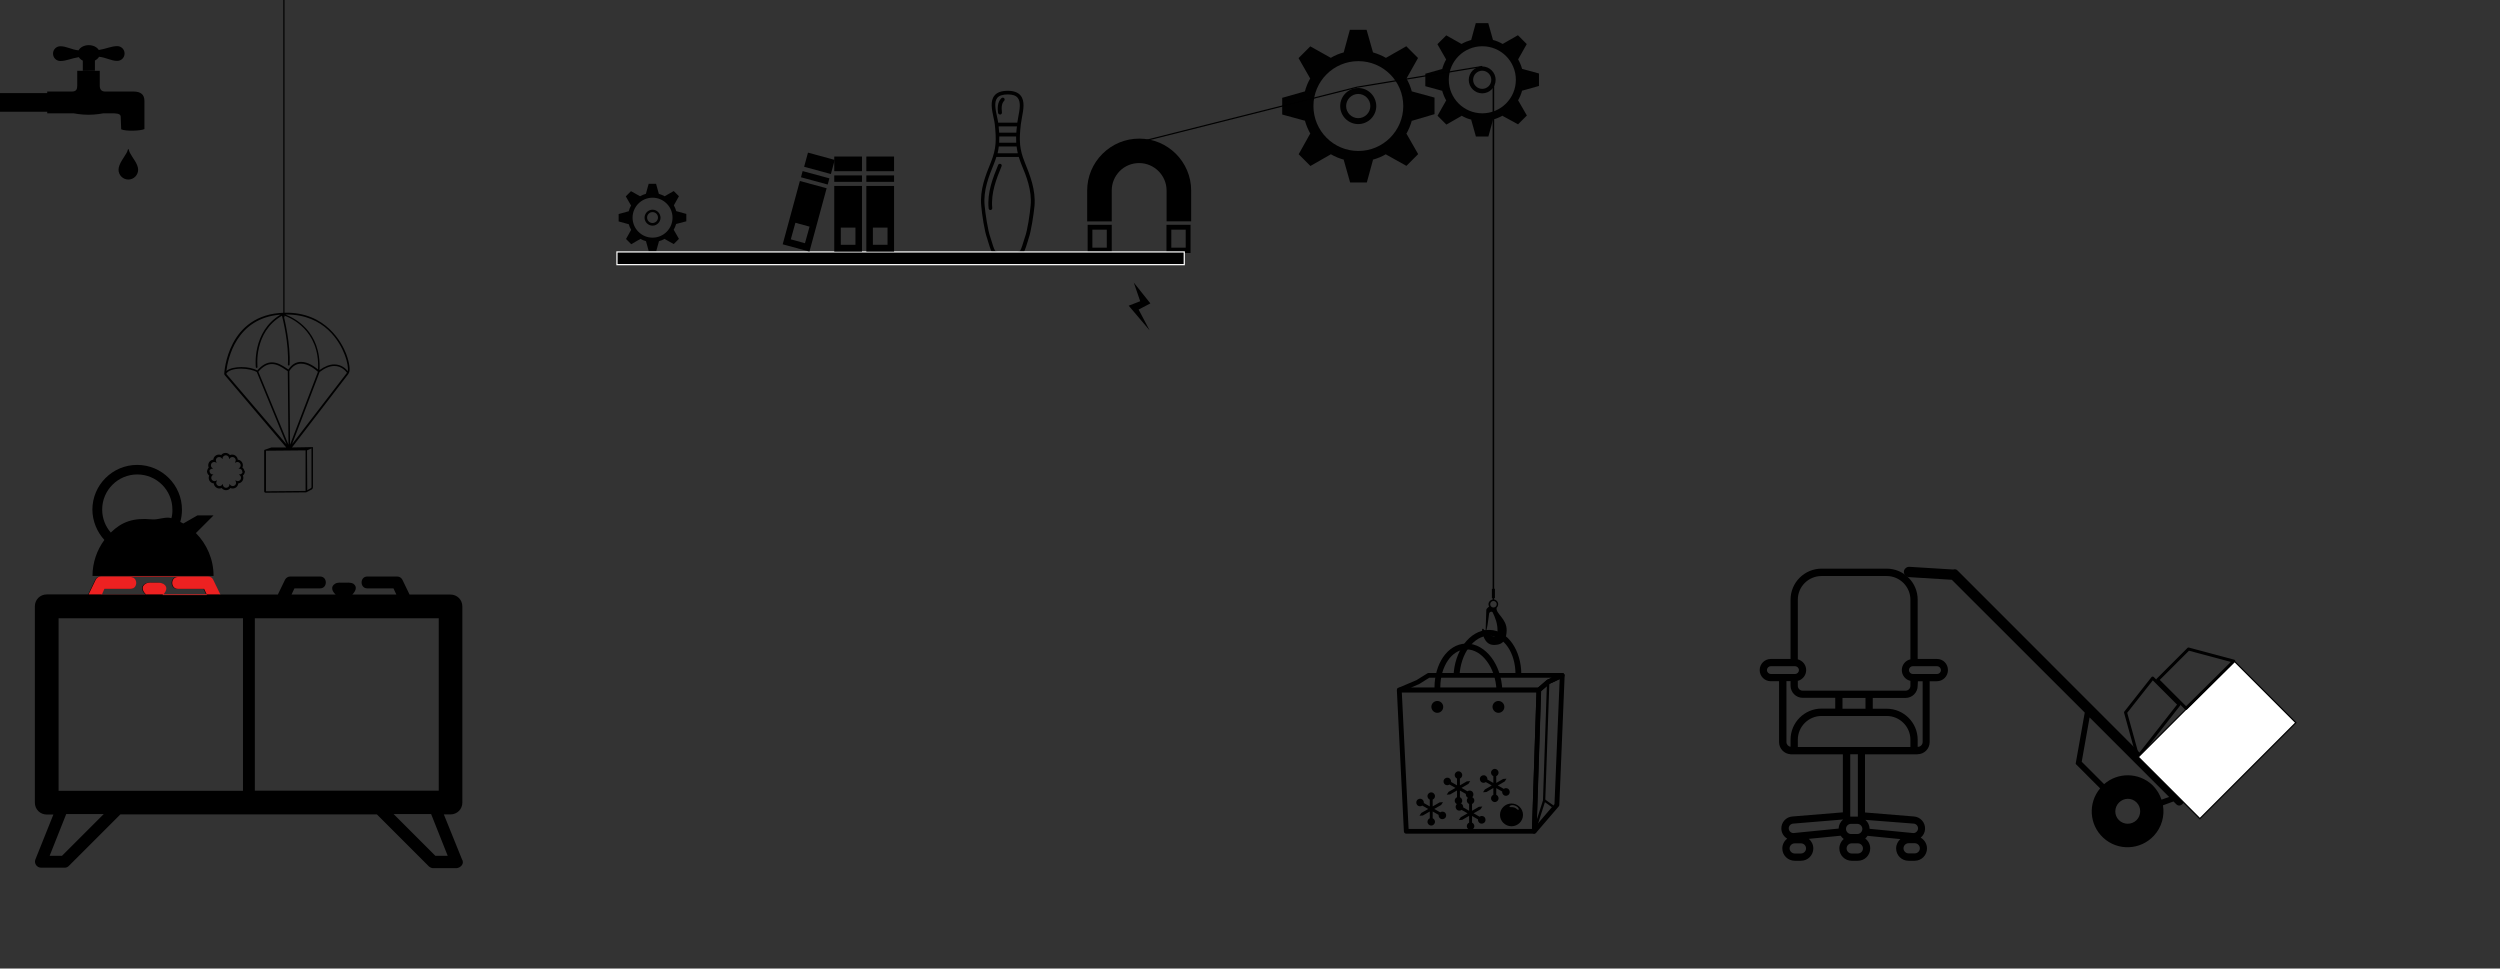 <?xml version="1.0" encoding="utf-8"?>
<!-- Generator: Adobe Illustrator 19.1.0, SVG Export Plug-In . SVG Version: 6.00 Build 0)  -->
<svg version="1.1" id="Layer_1" xmlns="http://www.w3.org/2000/svg" xmlns:xlink="http://www.w3.org/1999/xlink" x="0px" y="0px"
	 viewBox="0 0 2065 800" style="enable-background:new 0 0 2065 800;" xml:space="preserve">
<rect x="0" y="0" width="2065" height="800" fill="#333333" stroke="none"/>
<style type="text/css">
	.st0{fill:#ED2121;}
	.st1{fill:#010101;}
	.st2{fill:none;stroke:#000000;stroke-width:2.5;stroke-linecap:round;stroke-linejoin:round;}
	.st3{fill:#FFFFFF;stroke:#000000;stroke-miterlimit:10;}
	.st4{stroke:#FFFFFF;stroke-miterlimit:10;}
</style>
<path id="oven" d="M68.1,476.1H83c-2,0-3.5,1.2-4.3,2.7l-5.9,12.2H38.6c-5.5,0-9.8,4.3-9.8,9.8V663c0,5.5,4.3,9.8,9.8,9.8h5.5
	L29.2,710c-1.2,3.1,1.2,6.7,4.7,6.7h19.6c1.2,0,2.4-0.4,3.5-1.6l42.4-42.4h211.9l42.8,42.8c0.8,0.8,2.4,1.6,3.5,1.6h19.6
	c3.5-0.4,6.7-3.9,4.3-7.5l-14.9-36.9h5.5c5.5,0,9.8-4.3,9.8-9.8V500.9c0-5.5-4.3-9.8-9.8-9.8h-33.8l-5.9-12.2
	c-0.8-1.6-2.4-2.7-4.3-2.7h-24.7c-6.3,0-6.3,9.8,0,9.8h21.6l2.4,5.1H291c2.4-2.4,4.7-6.3,0.8-9c-2.4-1.2-5.5-0.8-7.8-0.8
	c-2.4,0-5.1-0.4-7.1,0.8c-4.3,2.4-2.4,6.7,0.4,9h-36.5l2.4-5.1h21.2c6.3,0,6.3-9.8,0-9.8h-24.7c-2,0-3.5,1.2-4.3,2.7l-5.9,12.2
	h-47.9l-5.9-12.2c-0.8-1.6-2.4-2.7-4.3-2.7h14.5 M362.4,653.1H210.5V510.7h151.9V653.1z M85.7,486.4h21.6c6.3,0,6.3-9.8,0-9.8h39.2
	c-6.3,0-6.3,9.8,0,9.8h21.6l2.4,5.1H134c2.4-2.4,4.7-6.3,0.8-9c-2.4-1.6-5.5-1.2-7.8-1.2c-2.4,0-5.1-0.4-7.1,0.8
	c-4.3,2.4-2.4,6.7,0.4,9H83.8L85.7,486.4z M48.4,510.7h152.3v142.5H48.4V510.7z M51.2,706.9H41l13.7-34.5h31L51.2,706.9z
	 M359.6,706.9l-34.5-34.5h31l13.7,34.5H359.6z"/>
<path id="ovenburner" class="st0" d="M83.4,476.1c-2,0-3.5,1.2-4.3,2.7l-5.9,12.2H182l-5.9-12.2c-0.8-1.6-2.4-2.7-4.3-2.7
	 M86.2,486.4h21.6c6.3,0,6.3-9.8,0-9.8H147c-6.3,0-6.3,9.8,0,9.8h21.6l2.4,5.1h-36.5c2.4-2.4,4.7-6.3,0.8-9
	c-2.4-1.6-5.5-1.2-7.8-1.2c-2.4,0-5.1-0.4-7.1,0.8c-4.3,2.4-2.4,6.7,0.4,9H84.2L86.2,486.4z M201.2,510.7 M360.1,706.9h10.2"/>
<path id="parachute" d="M288,308.3c1.6-1.8,0.7-8.8-2.1-16.1c-3.1-8.1-16.3-34.8-51-33.9c-47.1,1.2-49.6,49.2-49.7,50.6h-0.1l0,0
	h0.2c0,0,0,0.7,0.2,0.8l50.9,59.9h-12.2l-5.5,1.9l0,0c-0.3,0.1-0.5,0.3-0.5,0.6l0,33.7c0,0.8,0.6,1.2,1.4,1.2l32.6-0.3
	c0.3,0,0.6,0.1,0.9-0.1c0,0,4.6-2.4,4.6-2.4c0.5-0.5,0.8-1,0.8-1.7v-32.9c0-0.4-0.3-0.3-0.3-0.3l-17,0.3l46.7-60.9
	C288,308.6,288,308.3,288,308.3z M262.6,307.1l-23,60.2l-0.6-60.8c2.6-4.1,5.8-6.1,9.6-6.1C254.7,300.3,260.6,305.3,262.6,307.1z
	 M237.7,306.6l0.6,60.8L213.4,307c3.7-4.2,7.3-6.3,11.2-6.3c4.3,0,8.2,2.6,11.6,4.9C236.7,305.9,237.2,306.3,237.7,306.6z
	 M212.1,307.3l24.6,59.8l-49.8-58.3c1.1-2.6,6-4.3,12.5-4.3C204.3,304.6,209.2,305.6,212.1,307.3z M264,307.3c4.3-3.3,8.4-5,12.2-5
	c6,0,9.5,4.3,10.4,5.6l-45.3,58.9L264,307.3z M284.6,292.7c2.6,6.7,3.1,11.8,2.7,13.9c-1.5-1.9-5.2-5.6-11.2-5.6
	c-3.8,0-7.9,1.6-12.2,4.7c1.7-32.2-21-43.2-28.2-45.9c0.3,0,0.6,0,0.9,0C268.3,259.7,280.8,282.8,284.6,292.7z M231.7,259.9
	c-23.8,14.2-20.4,43.2-20.4,43.4c0,0.4,0.4,0.6,0.8,0.6c0.4,0,0.6-0.4,0.6-0.8c0-0.3-3.4-28.7,20.2-42.3c0.5,1.9,5.9,23.1,4.9,40.5
	c0,0.4,0.3,0.6,0.7,0.6c0,0,0,0,0,0c0.4,0,0.7-0.2,0.7-0.5c0.9-17.2-4.3-38.3-4.9-40.9c5.1,1.7,30,11.7,28.4,44.7
	c-2.8-2.3-8.2-6.3-14-6.3c-4.2,0-7.7,2.1-10.5,6.3c-0.4-0.3-0.8-0.5-1.2-0.8c-3.6-2.4-7.6-5.1-12.4-5.1c-4.2,0-8.2,2.2-12.1,6.7
	c-3.2-1.8-8-2.8-13.1-2.8c-4.6,0-9.7,0.9-12.4,3.2C188.2,296.7,194.9,262.7,231.7,259.9z M219.7,405.8l0-33.5l32.7-0.3l0,33.5
	L219.7,405.8z M257,403.1l-3.2,1.8l-0.2-32.9l3.7-1.6v32C257.3,402.6,257.1,402.9,257,403.1z"/>
<g id="steam_x5F_cloud">
	<path d="M202.3,389.2h-1.8c0,0.9-0.4,1.6-1,2.1c-0.5,0.4-1.1,0.6-1.7,0.6c-0.1,0-0.2,0-0.3,0c0,0.1,0,0.1-0.1,0.2
		c0.7,0.3,1.2,0.8,1.5,1.5c0.1,0.3,0.2,0.7,0.2,1.1c0,1.4-1.1,2.6-2.5,2.7c-0.1,0-0.2,0-0.2,0c-0.6,0-1.2-0.2-1.7-0.6
		c-0.1,0.1-0.2,0.2-0.3,0.3c0.4,0.5,0.6,1,0.6,1.7c0,0.1,0,0.2,0,0.2c-0.1,1.4-1.3,2.5-2.7,2.5c-0.4,0-0.7-0.1-1.1-0.2
		c-0.7-0.3-1.2-0.8-1.5-1.5c-0.1,0-0.1,0-0.2,0.1c0,0.1,0,0.2,0,0.3c0,0.7-0.2,1.3-0.6,1.7c-0.5,0.6-1.3,1-2.1,1
		c-0.9,0-1.6-0.4-2.1-1c-0.4-0.5-0.6-1.1-0.6-1.7c0-0.1,0-0.2,0-0.3c-0.1,0-0.1,0-0.2-0.1c-0.3,0.7-0.8,1.2-1.5,1.5
		c-0.3,0.1-0.7,0.2-1.1,0.2c-1.4,0-2.6-1.1-2.7-2.5c0-0.1,0-0.2,0-0.2c0-0.6,0.2-1.2,0.6-1.7c-0.1-0.1-0.2-0.2-0.3-0.3
		c-0.5,0.4-1,0.6-1.7,0.6c-0.1,0-0.2,0-0.2,0c-1.4-0.1-2.5-1.3-2.5-2.7c0-0.4,0.1-0.7,0.2-1.1c0.3-0.7,0.8-1.2,1.5-1.5
		c0-0.1,0-0.1-0.1-0.2c-0.1,0-0.2,0-0.3,0c-0.7,0-1.3-0.2-1.7-0.6c-0.6-0.5-1-1.3-1-2.1H171c0,1.5,0.7,2.8,1.8,3.6
		c-0.3,0.6-0.4,1.2-0.4,1.9c0,2.4,1.8,4.4,4.2,4.6c0.2,2.3,2.2,4.2,4.6,4.2c0.7,0,1.3-0.1,1.9-0.4c0.8,1.1,2.2,1.8,3.6,1.8
		c1.5,0,2.8-0.7,3.6-1.8c0.6,0.3,1.2,0.4,1.9,0.4c2.4,0,4.4-1.8,4.6-4.2c2.3-0.2,4.2-2.2,4.2-4.6c0-0.7-0.1-1.3-0.4-1.9
		C201.6,392,202.3,390.6,202.3,389.2z"/>
	<path d="M171,389.8h1.8c0-0.9,0.4-1.6,1-2.1c0.5-0.4,1.1-0.6,1.7-0.6c0.1,0,0.2,0,0.3,0c0-0.1,0-0.1,0.1-0.2
		c-0.7-0.3-1.2-0.8-1.5-1.5c-0.1-0.3-0.2-0.7-0.2-1.1c0-1.4,1.1-2.6,2.5-2.7c0.1,0,0.2,0,0.2,0c0.6,0,1.2,0.2,1.7,0.6
		c0.1-0.1,0.2-0.2,0.3-0.3c-0.4-0.5-0.6-1.1-0.6-1.7c0-0.1,0-0.2,0-0.2c0.1-1.4,1.3-2.5,2.7-2.5c0.4,0,0.7,0.1,1.1,0.2
		c0.7,0.3,1.2,0.8,1.5,1.5c0.1,0,0.1,0,0.2-0.1c0-0.1,0-0.2,0-0.3c0-0.7,0.2-1.3,0.6-1.7c0.5-0.6,1.3-1,2.1-1c0.9,0,1.6,0.4,2.1,1
		c0.4,0.5,0.6,1.1,0.6,1.7c0,0.1,0,0.2,0,0.3c0.1,0,0.1,0,0.2,0.1c0.3-0.7,0.8-1.2,1.5-1.5c0.3-0.1,0.7-0.2,1.1-0.2
		c1.4,0,2.6,1.1,2.7,2.5c0,0.1,0,0.2,0,0.2c0,0.6-0.2,1.2-0.6,1.7c0.1,0.1,0.2,0.2,0.3,0.3c0.5-0.4,1-0.6,1.7-0.6c0.1,0,0.2,0,0.2,0
		c1.4,0.1,2.5,1.3,2.5,2.7c0,0.4-0.1,0.7-0.2,1.1c-0.3,0.7-0.8,1.2-1.5,1.5c0,0.1,0,0.1,0.1,0.2c0.1,0,0.2,0,0.3,0
		c0.7,0,1.3,0.2,1.7,0.6c0.6,0.5,1,1.3,1,2.1h1.8c0-1.5-0.7-2.8-1.8-3.6c0.3-0.6,0.4-1.2,0.4-1.9c0-2.4-1.8-4.4-4.2-4.6
		c-0.2-2.3-2.2-4.2-4.6-4.2c-0.7,0-1.3,0.1-1.9,0.4c-0.8-1.1-2.2-1.8-3.6-1.8c-1.5,0-2.8,0.7-3.6,1.8c-0.6-0.3-1.2-0.4-1.9-0.4
		c-2.4,0-4.4,1.8-4.6,4.2c-2.3,0.2-4.2,2.2-4.2,4.6c0,0.7,0.1,1.3,0.4,1.9C171.7,387,171,388.3,171,389.8z"/>
</g>
<g id="bowling_x5F_pin">
	<path d="M846.5,134.2c-2.3-5.6-3.4-10.1-3.9-14.7c0,0,0,0,0-0.1c0-0.1,0-0.1,0-0.2c-0.5-5-0.1-10,0.6-16.5c0.2-1.6,0.5-3.5,0.9-5.5
		c1.2-6.4,2.7-13.7-1.1-18.3c-2.1-2.6-5.7-3.9-10.6-3.9c-5.2,0-8.9,1.3-11,4c-3.7,4.5-2.1,11.6-0.8,17.9c0.5,2.1,0.9,4.1,1.1,5.8
		c1.3,12.6,1.4,19.9-3.3,31.5c-4.3,10.6-9.2,22.6-7.9,35.9c0.6,7,2.7,21.1,4.9,26.9c0.2,0.4,0.4,1.3,0.7,2.4
		c2.3,7.6,3.3,9.9,4.6,10.5l0.3,0.1c1.5,0.8,5.5,3,11.5,3c6.1,0,10.1-2.2,11.5-3l0.2-0.1c1.4-0.7,2.4-2.9,4.7-10.5
		c0.3-1.1,0.6-1.9,0.7-2.4c2.1-5.7,4.2-19.9,4.9-26.9C855.6,156.8,850.8,144.8,846.5,134.2z M825.4,112.7h13.9c0,1.8,0,3.5,0.1,5.2
		h-14.1C825.4,116.2,825.4,114.4,825.4,112.7z M839.5,109.6h-14.2c-0.1-1.7-0.2-3.4-0.4-5.2h15.1
		C839.7,106.2,839.6,107.9,839.5,109.6z M825,121h14.7c0.2,1.8,0.6,3.7,1,5.6H824C824.5,124.6,824.8,122.8,825,121z M823.7,80.9
		c1.5-1.9,4.5-2.9,8.7-2.9c4,0,6.7,0.9,8.2,2.8c2.9,3.5,1.6,10,0.5,15.8c-0.3,1.7-0.6,3.2-0.8,4.7h-15.8c-0.2-1.6-0.6-3.3-1-5.1
		C822.3,90.6,821,84.3,823.7,80.9z M851.3,169.8c-0.6,6.7-2.6,20.6-4.7,26.1c-0.2,0.5-0.5,1.4-0.8,2.5c-0.6,2.1-2.3,7.7-3.2,8.7
		l-0.2,0.1c-1.3,0.7-4.8,2.6-10.1,2.6s-8.8-1.9-10.1-2.6l-0.2-0.1c-0.9-1-2.6-6.6-3.2-8.7c-0.3-1.1-0.6-2.1-0.8-2.5
		c-2-5.5-4.1-19.4-4.7-26.1c-1.2-12.6,3.5-24.2,7.7-34.5c0.8-2,1.5-3.9,2-5.7h18.5c0.6,1.8,1.2,3.7,2,5.7
		C847.8,145.6,852.5,157.2,851.3,169.8z"/>
	<path d="M826.5,135.4c-0.8-0.3-1.7,0.1-2,0.8c-4.3,10.6-9.2,22.6-7.9,35.9c0.1,0.8,0.7,1.4,1.5,1.4c0,0,0.1,0,0.1,0
		c0.8-0.1,1.5-0.8,1.4-1.7c-1.2-12.6,3.5-24.2,7.7-34.5C827.6,136.6,827.3,135.7,826.5,135.4z"/>
	<path d="M826.1,94.6c0.1,0,0.1,0,0.2,0c0.8-0.1,1.4-0.9,1.3-1.7c-0.6-4.8,0-7.8,1.8-9.6c0.6-0.6,0.6-1.6,0-2.2
		c-0.6-0.6-1.6-0.6-2.2,0c-3.5,3.3-3.3,8.6-2.8,12.3C824.7,94,825.3,94.6,826.1,94.6z"/>
</g>
<g id="tea_x5F_kettle">
	<path d="M86.2,446c-6.1,8.3-9.8,18.6-9.8,29.7l100,0c0-13.8-5.6-26.3-14.6-35.4l14.6-14.6h-13.3l-11.7,6.7
		c-0.8-0.5-1.6-0.9-2.5-1.3c0.9-3.2,1.4-6.6,1.4-10.1c0-20.4-16.6-37-37-37s-37,16.6-37,37C76.4,430.6,80.2,439.4,86.2,446z
		 M141.6,428c-4.8-1.5-10.8,1.5-16.1,1c-15.5-1.5-25,2.1-34,10.9c-4.4-5.1-7.1-11.7-7.1-19c0-16,13-29,29-29s29,13,29,29
		C142.5,423.4,142.2,425.7,141.6,428z"/>
</g>
<path d="M1232.9,70v416.4h-0.6v7.7h0.6v1.1c-1.9,0.3-3.4,1.9-3.4,3.9c0,0.7,0.2,1.3,0.5,1.9c0,0,0,0,0,0c0,0-2.2,1.7-2.3,2.6
	c-0.1,0.9-0.5,14.8-0.6,17.8c-0.7-0.6-1.3-1.3-2.1-2.1c0,0-0.8,0.2-0.8,0.5c0,2.2,1.4,12.6,9.3,12.9c8.9,0.3,10.8-5.2,11-11.8
	c0.3-9.9-9.2-13.9-8.3-18.9c0.8-0.7,1.3-1.8,1.3-2.9c0-2-1.4-3.6-3.3-3.9V494h0.6v-7.7h-0.6V70 M1233,505.9c1.2,2.4,1.9,4.3,2.8,7
	c1.6,5,3.4,19.9-8.4,8.7c0.3-0.6,0.7-2,1.3-5.3c0.9-5.2,1-7.8,1.3-9.5C1230.4,505.2,1232.4,504.8,1233,505.9z M1236.3,499.1
	c0,1.5-1.2,2.7-2.7,2.7c-1.5,0-2.7-1.2-2.7-2.7s1.2-2.7,2.7-2.7C1235.1,496.4,1236.3,497.6,1236.3,499.1z"/>
<g>
	<path class="st1" d="M566.9,182.8v-6.1l-8.3-2.3v0.1c-0.5-1.7-1.1-3.4-2-4.9l0,0l4.2-7.5l-4.3-4.3l-7.5,4.3l0,0
		c-1.5-0.8-3.1-1.5-4.8-2h0l-2.3-8.3h-6.1l-2.3,8.3h0c-1.7,0.5-3.3,1.1-4.8,2l0,0l-7.5-4.2l-4.3,4.3l4.3,7.5l0.1,0
		c-0.9,1.5-1.5,3.1-2,4.9v-0.1l-8.3,2.3v6.1l8.3,2.3V185c0.5,1.8,1.2,3.4,2.1,5l-0.1-0.1l-4.2,7.5l4.3,4.3l7.5-4.3l-0.2-0.2
		c1.6,0.9,3.3,1.6,5.1,2.1h-0.2l2.3,8.3h6.1l2.3-8.3h-0.2c1.8-0.5,3.5-1.2,5.1-2.1l-0.2,0.2l7.5,4.2l4.3-4.3l-4.3-7.5l-0.1,0.1
		c0.9-1.5,1.6-3.2,2.1-5v0.1L566.9,182.8z M539,196.3c-9.1,0-16.5-7.4-16.5-16.5s7.4-16.5,16.5-16.5c9.1,0,16.5,7.4,16.5,16.5
		C555.5,188.9,548.1,196.3,539,196.3z"/>
	<path class="st1" d="M539,173.2c-3.6,0-6.6,3-6.6,6.6c0,3.6,3,6.6,6.6,6.6c3.6,0,6.6-3,6.6-6.6C545.5,176.2,542.6,173.2,539,173.2z
		 M539,184.2c-2.5,0-4.5-2-4.5-4.5c0-2.5,2-4.5,4.5-4.5c2.5,0,4.5,2,4.5,4.5S541.4,184.2,539,184.2z"/>
</g>
<g id="large_x5F_gear_x5F_pully">
	<path class="st1" d="M1184.9,94.3V80.6l-18.7-5.1v0.2c-1-3.9-2.6-7.6-4.5-11l0.1,0.1l9.5-16.9l-9.7-9.7l-16.8,9.6l0,0
		c-3.3-1.9-6.9-3.4-10.7-4.5h0l-5.3-18.7H1115l-5.1,18.7h0c-3.8,1-7.4,2.5-10.7,4.5l0.1,0l-17-9.5l-9.7,9.7l9.6,16.8l0.1-0.1
		c-2,3.4-3.5,7.1-4.5,11v-0.2l-18.7,5.3v13.8l18.7,5.1v-0.3c1.1,4,2.7,7.8,4.7,11.3l-0.3-0.3l-9.5,17l9.7,9.7l16.8-9.6l-0.3-0.3
		c3.6,2.1,7.4,3.7,11.5,4.8h-0.5l5.3,18.7h13.8l5.1-18.7h-0.5c4.1-1.1,7.9-2.7,11.5-4.8l-0.4,0.3l17,9.5l9.7-9.7l-9.6-16.8l-0.3,0.3
		c2-3.5,3.6-7.3,4.7-11.3v0.3L1184.9,94.3z M1122,124.7c-20.5,0-37.1-16.6-37.1-37.1s16.6-37.1,37.1-37.1
		c20.5,0,37.1,16.6,37.1,37.1C1159.1,108,1142.5,124.7,1122,124.7z"/>
	<path class="st1" d="M1121.9,72.7c-8.2,0-14.9,6.7-14.9,14.9c0,8.2,6.7,14.9,14.9,14.9c8.2,0,14.9-6.7,14.9-14.9
		C1136.7,79.3,1130.1,72.7,1121.9,72.7z M1121.9,97.6c-5.5,0-10-4.5-10-10c0-5.5,4.5-10,10-10c5.5,0,10,4.5,10,10
		C1131.9,93.1,1127.4,97.6,1121.9,97.6z"/>
</g>
<g id="small_x5F_gear_x5F_pully">
	<path id="pully_x5F_gear_x5F_2" class="st1" d="M1253.9,102.7l7.3-7.3l-7.2-12.5l-0.2,0.2c1.5-2.6,2.7-5.4,3.5-8.4v0.2l13.9-3.9
		V60.7l-13.9-3.8v0.2c-0.8-2.9-1.9-5.6-3.4-8.2l0.1,0.1l7.1-12.6l-7.3-7.3l-12.6,7.2l0,0c-2.5-1.4-5.2-2.6-8-3.3h0l-3.9-13.9h-10.3
		l-3.8,13.9h0c-2.8,0.8-5.5,1.9-8,3.3l0,0l-12.6-7.1l-7.3,7.3l7.2,12.6l0.1-0.1c-1.5,2.5-2.6,5.3-3.4,8.2v-0.2l-13.9,3.9v10.3
		l13.9,3.8v-0.2c0.8,3,2,5.8,3.5,8.4l-0.2-0.2l-7.1,12.6l7.3,7.3l12.6-7.2l-0.3-0.3c2.7,1.6,5.5,2.8,8.6,3.5h-0.4l3.9,13.9h10.3
		l3.8-13.9h-0.4c3-0.8,5.9-2,8.6-3.5l-0.3,0.3L1253.9,102.7z M1224.4,93.6c-15.3,0-27.7-12.4-27.7-27.7c0-15.3,12.4-27.7,27.7-27.7
		c15.3,0,27.7,12.4,27.7,27.7S1239.7,93.6,1224.4,93.6z"/>
	<path class="st1" d="M1224.3,54.9c-6.1,0-11.1,5-11.1,11.1c0,6.1,5,11.1,11.1,11.1c6.1,0,11.1-5,11.1-11.1
		C1235.4,59.8,1230.4,54.9,1224.3,54.9z M1224.3,73.4c-4.1,0-7.5-3.4-7.5-7.5c0-4.1,3.4-7.5,7.5-7.5c4.1,0,7.5,3.4,7.5,7.5
		C1231.8,70.1,1228.4,73.4,1224.3,73.4z"/>
</g>
<path id="faucet_x5F_handle" d="M78.4,58.4V50c1.5-0.8,2.7-1.8,3.4-3.1c5.6,0.5,10,3.4,15,3.4c3.4,0,6.1-2.7,6.1-6.1
	c0-3.4-2.7-6.1-6.1-6.1c-4.7,0-9.4,2.3-15.2,3.2c-1.5-2.4-4.6-4-8.3-4c-3.8,0-7.1,1.8-8.4,4.3c-5.6-0.5-10-3.4-15-3.4
	c-3.4,0-6.1,2.7-6.1,6.1c0,3.4,2.7,6.1,6.1,6.1c4.7,0,9.4-2.3,15.2-3.2c0.7,1.2,1.9,2.2,3.3,2.9v8.4"/>
<rect y="76.9" width="41" height="15.4"/>
<path d="M1258,673.1c0,5.2-4.3,9.4-9.5,9.4s-9.5-4.2-9.5-9.4s4.3-9.4,9.5-9.4S1258,667.9,1258,673.1z M1251.3,665.4
	c-2.1-0.7-4-0.4-4.4,0.7c-0.4,1.1,1.8,0.2,3.9,0.9c2.1,0.7,3.2,2.8,3.6,1.7C1254.7,667.6,1253.4,666.2,1251.3,665.4z"/>
<path id="office_x5F_chair" d="M1600,544.3h-16v-49c0-14.1-11.5-25.6-25.6-25.6h-53.8c-14.1,0-25.6,11.5-25.6,25.6v49h-16.3
	c-5.1,0-9.2,4.1-9.2,9.2s4.1,9.2,9.2,9.2h6.8V613c0,5.3,4.2,9.7,9.4,10v0.1h43.3V671l-41.5,3.4c-5.4,0.3-9.6,4.9-9.3,10.4
	c0.2,3.4,2.1,6.3,4.8,7.9c-2.4,1.9-4,4.8-4,8.1c0,5.7,4.6,10.2,10.3,10.2h5.1c5.7,0,10.2-4.6,10.2-10.2c0-3.2-1.5-6-3.7-7.9
	l26.3-2.6c0.7,1,1.5,2,2.5,2.7c-2.2,1.9-3.6,4.7-3.6,7.8c0,5.7,4.6,10.2,10.2,10.2h5.1c5.7,0,10.2-4.6,10.2-10.2
	c0-3.4-1.6-6.3-4.1-8.2c0.7-0.6,1.4-1.4,1.9-2.2l27.1,2.7c-2.1,1.9-3.5,4.6-3.5,7.7c0,5.7,4.6,10.2,10.2,10.2h5.1
	c5.7,0,10.2-4.6,10.2-10.2c0-3.8-2.1-7.1-5.2-8.9c2.1-1.7,3.5-4.2,3.6-7.1c0.3-5.4-3.9-10.1-9.3-10.4l-40.3-3.3v-48h43.3V623h0.1
	c5.5,0,10-4.5,10-10v-50.3h5.9c5.1,0,9.2-4.1,9.2-9.2C1609,548.4,1605.1,544.3,1600,544.3z M1487.5,705h-5c-2.3,0-4.3-1.9-4.3-4.2
	c0-2.3,1.9-4.2,4.3-4.2h5.1c2.3,0,4.2,1.9,4.2,4.2C1491.8,703.1,1489.9,705,1487.5,705z M1518.7,684.4l-37.2,3.7
	c-2.1,0.1-3.9-1.6-4-3.7c-0.1-2.1,1.5-4,3.8-4.1l41.1-3.4C1520.2,678.8,1518.8,681.4,1518.7,684.4z M1585.8,700.7
	c0,2.3-1.9,4.2-4.2,4.2h-5.1c-2.3,0-4.2-1.9-4.2-4.2c0-2.3,1.9-4.2,4.2-4.2h5.1C1583.9,696.5,1585.8,698.4,1585.8,700.7z
	 M1580.6,680.3c2.1,0.1,3.8,1.9,3.7,4.1c-0.1,2.1-1.9,3.8-4,3.7l-36-3.5c-0.1-3-1.4-5.6-3.5-7.4L1580.6,680.3z M1504.6,475.8h53.8
	c10.8,0,19.6,8.8,19.6,19.6v49.2c-4.1,0.9-7.1,4.6-7.1,8.9s3,8,7.1,8.9v4.1c0,2.2-1.8,4-4,4h-85c-2.2,0-4-1.8-4-4v-4.1
	c3.9-1,6.9-4.6,6.9-8.9s-2.9-7.8-6.9-8.9v-49.3C1485,484.5,1493.8,475.8,1504.6,475.8z M1540.9,576.5v8.9h-19v-8.9H1540.9z
	 M1462.7,556.7c-1.7,0-3.2-1.4-3.2-3.2c0-1.8,1.4-3.2,3.2-3.2h20c1.7,0,3.2,1.4,3.2,3.2c0,1.8-1.4,3.2-3.2,3.2H1462.7z
	 M1475.6,612.9v-50.3h3.4v3.8c0,5.5,4.5,10,10,10h26.9v8.9h-11.3c-14.1,0-25.6,11.5-25.6,25.6v5.9
	C1477.1,616.6,1475.6,614.9,1475.6,612.9z M1529,680.5h5.1c2.3,0,4.2,1.9,4.2,4.2c0,2.3-1.9,4.2-4.2,4.2h-5.1
	c-2.3,0-4.2-1.9-4.2-4.2C1524.8,682.4,1526.6,680.5,1529,680.5z M1528.3,674.5V623h6.3v51.5c-0.2,0-0.4,0-0.6,0h-5.1
	C1528.7,674.5,1528.5,674.5,1528.3,674.5z M1534.5,705h-5c-2.3,0-4.2-1.9-4.2-4.2c0-2.3,1.9-4.2,4.2-4.2h5.1c2.3,0,4.2,1.9,4.2,4.2
	C1538.8,703.1,1536.9,705,1534.5,705z M1578,617h-93v-6c0-10.8,8.8-19.6,19.6-19.6h53.8c10.8,0,19.6,8.8,19.6,19.6L1578,617
	L1578,617z M1588.1,612.9c0,2.2-1.8,4-4,4h-0.1V611c0-14.1-11.5-25.6-25.6-25.6h-11.5v-8.9h27.1c5.5,0,10-4.5,10-10l0.2-3.8h3.9
	V612.9L1588.1,612.9z M1600,556.7h-20c-1.7,0-3.2-1.4-3.2-3.2c0-1.8,1.4-3.2,3.2-3.2h20c1.7,0,3.2,1.4,3.2,3.2
	C1603.2,555.3,1601.8,556.7,1600,556.7z"/>
<path id="jack4" d="M1193,670.8c-1.1-0.6-2.4-0.5-3.4,0.2l-4.9-2.8l5.7-3.3l1.5-2.3l-2.8,0.2l-5.7,3.3v-5.6c1.1-0.5,1.9-1.6,1.9-2.9
	c0-1.7-1.4-3.1-3.1-3.1c-1.7,0-3.1,1.4-3.1,3.1c0,1.3,0.8,2.4,1.9,2.9v5.6l-4.9-2.8c0.1-1.2-0.4-2.4-1.5-3.1
	c-1.5-0.9-3.4-0.4-4.3,1.1s-0.4,3.4,1.1,4.3c1.1,0.6,2.4,0.5,3.4-0.2l4.9,2.8l-5.7,3.3l-1.5,2.3l2.8-0.2l5.7-3.3v5.6
	c-1.1,0.5-1.9,1.6-1.9,2.9c0,1.7,1.4,3.1,3.1,3.1c1.7,0,3.1-1.4,3.1-3.1c0-1.3-0.8-2.4-1.9-2.9v-5.6l4.9,2.8
	c-0.1,1.2,0.4,2.4,1.5,3.1c1.5,0.9,3.4,0.4,4.3-1.1C1195,673.6,1194.5,671.6,1193,670.8z"/>
<path id="jack3" d="M1215.5,653.4c-1.1-0.6-2.4-0.5-3.4,0.2l-4.9-2.8l5.7-3.3l1.5-2.3l-2.8,0.2l-5.7,3.3v-5.6
	c1.1-0.5,1.9-1.6,1.9-2.9c0-1.7-1.4-3.1-3.1-3.1s-3.1,1.4-3.1,3.1c0,1.3,0.8,2.4,1.9,2.9v5.6l-4.9-2.8c0.1-1.2-0.4-2.4-1.5-3.1
	c-1.5-0.9-3.4-0.4-4.3,1.1c-0.9,1.5-0.4,3.4,1.1,4.3c1.1,0.6,2.4,0.5,3.4-0.2l4.9,2.8l-5.7,3.3l-1.5,2.3l2.8-0.2l5.7-3.3v5.6
	c-1.1,0.5-1.9,1.6-1.9,2.9c0,1.7,1.4,3.1,3.1,3.1s3.1-1.4,3.1-3.1c0-1.3-0.8-2.4-1.9-2.9V653l4.9,2.8c-0.1,1.2,0.4,2.4,1.5,3.1
	c1.5,0.9,3.4,0.4,4.3-1.1C1217.5,656.2,1217,654.3,1215.5,653.4z"/>
<path id="jack2" d="M1225.5,674.4c-1.1-0.6-2.4-0.5-3.4,0.2l-4.9-2.8l5.7-3.3l1.5-2.3l-2.8,0.2l-5.7,3.3v-5.6
	c1.1-0.5,1.9-1.6,1.9-2.9c0-1.7-1.4-3.1-3.1-3.1s-3.1,1.4-3.1,3.1c0,1.3,0.8,2.4,1.9,2.9v5.6l-4.9-2.8c0.1-1.2-0.4-2.4-1.5-3.1
	c-1.5-0.9-3.4-0.4-4.3,1.1c-0.9,1.5-0.4,3.4,1.1,4.3c1.1,0.6,2.4,0.5,3.4-0.2l4.9,2.8l-5.7,3.3l-1.5,2.3l2.8-0.2l5.7-3.3v5.6
	c-1.1,0.5-1.9,1.6-1.9,2.9c0,1.7,1.4,3.1,3.1,3.1s3.1-1.4,3.1-3.1c0-1.3-0.8-2.4-1.9-2.9V674l4.9,2.8c-0.1,1.2,0.4,2.4,1.5,3.1
	c1.5,0.9,3.4,0.4,4.3-1.1C1227.5,677.2,1227,675.3,1225.5,674.4z"/>
<path id="jack1" d="M1245.5,651.4c-1.1-0.6-2.4-0.5-3.4,0.2l-4.9-2.8l5.7-3.3l1.5-2.3l-2.8,0.2l-5.7,3.3v-5.6
	c1.1-0.5,1.9-1.6,1.9-2.9c0-1.7-1.4-3.1-3.1-3.1s-3.1,1.4-3.1,3.1c0,1.3,0.8,2.4,1.9,2.9v5.6l-4.9-2.8c0.1-1.2-0.4-2.4-1.5-3.1
	c-1.5-0.9-3.4-0.4-4.3,1.1c-0.9,1.5-0.4,3.4,1.1,4.3c1.1,0.6,2.4,0.5,3.4-0.2l4.9,2.8l-5.7,3.3l-1.5,2.3l2.8-0.2l5.7-3.3v5.6
	c-1.1,0.5-1.9,1.6-1.9,2.9c0,1.7,1.4,3.1,3.1,3.1s3.1-1.4,3.1-3.1c0-1.3-0.8-2.4-1.9-2.9V651l4.9,2.8c-0.1,1.2,0.4,2.4,1.5,3.1
	c1.5,0.9,3.4,0.4,4.3-1.1C1247.5,654.2,1247,652.3,1245.5,651.4z"/>
<g id="bag">
	<path d="M1155.8,568h115.2c1.1,0,1.9,0.9,1.9,1.9c0,0.1,0,0.1,0,0.2l-3.8,116.6c0,1-0.9,1.9-1.9,1.9v0h-105.7
		c-1.1,0-1.9-0.9-1.9-1.9v-0.1l-5.8-116.6C1153.8,569,1154.7,568.1,1155.8,568L1155.8,568L1155.8,568L1155.8,568z M1269.1,571.9
		h-111.2l5.6,112.8h101.9L1269.1,571.9z"/>
	<path d="M1288.3,561l-8.4,3.9l-6.9,6l-3.6,110.4l14.6-17.1L1288.3,561L1288.3,561z M1278,561.5l11.6-5.4v0c0.3-0.1,0.6-0.2,0.9-0.2
		c1.1,0,1.9,0.9,1.9,2l-4.4,107c0,0.4-0.2,0.9-0.5,1.2l-18.7,21.8l0,0c-0.4,0.4-0.9,0.7-1.5,0.7c-1.1,0-1.9-0.9-1.9-2l3.8-116.6
		c0-0.6,0.2-1.1,0.7-1.5l7.7-6.7v0C1277.6,561.7,1277.8,561.6,1278,561.5z"/>
	<polygon points="1279.8,563.3 1276.4,661.1 1274.5,661 1277.8,563.2 	"/>
	<path d="M1266.4,686.4l8.2-25.6c0.2-0.5,0.7-0.8,1.2-0.6c0.1,0,0.2,0.1,0.3,0.1l7.1,5l-1.1,1.6l-6-4.3l-7.8,24.4L1266.4,686.4z"/>
	<path d="M1155.2,568.1l14.8-6.3l9-5.6c0.3-0.2,0.7-0.3,1-0.3v0h110.4c1.1,0,1.9,0.9,1.9,1.9c0,0.8-0.5,1.5-1.2,1.8l-11.2,5.2
		l-7.5,6.5c-0.4,0.3-0.8,0.5-1.3,0.5v0h-115.2c-1.1,0-1.9-0.9-1.9-1.9C1153.9,569.1,1154.4,568.4,1155.2,568.1L1155.2,568.1z
		 M1171.6,565.3l-6.3,2.7h105l7.2-6.2l0,0c0.1-0.1,0.3-0.2,0.5-0.3l3.6-1.7h-101l-8.6,5.4v0C1171.8,565.2,1171.7,565.3,1171.6,565.3
		z"/>
	<path d="M1200.6,558.7c0.3-10.5,3.7-20,8.8-26.9c5.3-7.1,12.5-11.5,20.4-11.5l0.7,0c7.5,0.2,14.1,4.5,18.8,11.3
		c4.5,6.6,7.3,15.5,7.3,25.4h0c0,0.4,0,1,0,1.8l-4.8-0.2c0-0.4,0-0.9,0-1.6h0c0-8.9-2.4-16.9-6.4-22.7c-3.8-5.5-9.1-9-15-9.2h-0.5
		c-6.2,0-12.1,3.7-16.5,9.6c-4.6,6.1-7.5,14.7-7.9,24.1L1200.6,558.7z"/>
	<path d="M1185,570.1c0-0.9-0.1-1.6-0.1-2.2c0-9.8,2.7-18.6,7.1-25.1c4.6-6.7,11.1-10.9,18.5-11.2c0.4,0,0.7,0,0.9,0
		c7.9,0,15.1,4.4,20.5,11.5c5.2,6.9,8.6,16.4,9,26.8l-4.8,0.2c-0.4-9.4-3.4-18-8.1-24.1c-4.4-5.9-10.3-9.6-16.6-9.6l-0.7,0
		c-5.8,0.2-11,3.7-14.7,9.1c-3.9,5.7-6.3,13.5-6.3,22.3c0,0.8,0,1.5,0,2.1L1185,570.1z"/>
	<path d="M1187.2,588.8c2.7,0,4.9-2.2,4.9-4.9c0-2.7-2.2-4.9-4.9-4.9c-2.7,0-4.9,2.2-4.9,4.9
		C1182.4,586.6,1184.6,588.8,1187.2,588.8z"/>
	<path d="M1237.7,588.8c2.7,0,4.9-2.2,4.9-4.9c0-2.7-2.2-4.9-4.9-4.9s-4.9,2.2-4.9,4.9C1232.9,586.6,1235.1,588.8,1237.7,588.8z"/>
</g>
<polygon id="magnet_x5F_wave" points="932.3,252.5 949.6,272.9 940.5,255.7 950.2,250.6 936.5,233.4 941.8,248.8 "/>
<g id="magnet">
	<path d="M918.3,157.3c0-6.1,2.4-11.7,6.6-16c4.3-4.3,10-6.6,16-6.6c12.5,0,22.7,10.2,22.7,22.7v25.4h20.3v-25.4
		c0-23.7-19.3-42.9-42.9-42.9c-11.5,0-22.3,4.5-30.4,12.6c-8.1,8.1-12.6,18.9-12.6,30.4v25.4h20.3L918.3,157.3L918.3,157.3z"/>
	<polygon points="914.7,191.9 914.7,193.9 916.7,193.9 	"/>
	<path d="M900.4,185.7h-2v2.8v17.7v2.8h2h15.9h2v-2.8v-17.7v-2.8h-2C916.3,185.7,900.4,185.7,900.4,185.7z M914.2,204.6h-11.9v-1.1
		v-13.8l0,0h11.9v1.6v12.2V204.6z"/>
	<path d="M965.5,185.7h-2v2.8v17.7v2.8h2h15.9h2v-2.8v-17.7v-2.8h-2C981.4,185.7,965.5,185.7,965.5,185.7z M979.4,204.6h-11.9v-1.1
		v-13.8l0,0h11.9v1.6v12.2V204.6z"/>
</g>
<path id="dolly" d="M1572.6,472.1c-0.1,2.4,1.7,4.4,4.1,4.6l35.5,2.2L1722,588.6l-7.3,41.1l-0.2,1.3l0.8,0.8l19.4,19.4
	c-10.1,12-9.1,29.9,2.5,40.7c12,11.2,30.8,10.4,41.9-1.6c6.5-7,9-16.4,7.5-25.1l8.7-3.2l2.4,2.4c1.3,1.3,3.4,1.3,4.7,0l1.5-1.5
	c0.1-0.1,0.1-0.3,0.2-0.4c0.2-0.1,0.4-0.1,0.5-0.3l46.7-46.7c1-1,1-2.6,0-3.6c-1-1-2.6-1-3.6,0l-45.1,45.1L1616.7,471
	c-0.9-0.9-2.1-0.9-3.2-0.6h-0.4l-35.8-2.2c-1.2-0.1-2.4,0.3-3.2,1.1C1573.3,469.9,1572.7,470.9,1572.6,472.1z M1791.7,658.3
	l-6.3,2.2c-1.4-4.2-3.7-8.1-7-11.5l-0.7-0.7c-11.2-10.4-28.4-10.5-39.7-0.6l-18.5-18.5l6.5-36.6
	C1726,592.6,1791.7,658.3,1791.7,658.3z M1764.8,662.8c4,4,4,10.6,0,14.6s-10.6,4-14.6,0c-4-4-3.9-10.5,0.1-14.5
	S1760.7,658.7,1764.8,662.8z"/>
<g id="box_x5F_flap_x5F_open">
	<path class="st2" d="M1765.9,625.3l34-43.4l-21.8-21.8l-22.4,28.4L1765.9,625.3z"/>
</g>
<g id="box">
	
		<rect x="1774.8" y="575.2" transform="matrix(-0.707 0.707 -0.707 -0.707 3557.793 -251.165)" class="st3" width="112.1" height="72"/>
	<path class="st2" d="M1805.7,585.1l-23.5-23.5l25.5-25.5l37.4,10L1805.7,585.1z"/>
</g>
<line id="parachute_x5F_line" class="st3" x1="234.5" y1="262" x2="234.5" y2="-7"/>
<rect id="shelf" x="509.6" y="208.1" class="st4" width="468.6" height="10.5"/>
<g id="book_x5F_3">
	<rect x="715.6" y="129.3" width="22.9" height="12.1"/>
	<rect x="715.6" y="144.9" width="22.9" height="5.3"/>
	<path d="M738.5,153.6h-22.9v54.2h22.9V153.6z M733.1,202.2H721v-14.2h12.1V202.2z"/>
</g>
<g id="book_x5F_2">
	<rect x="689.1" y="129.3" width="22.9" height="12.1"/>
	<rect x="689.1" y="144.9" width="22.9" height="5.3"/>
	<path d="M712,153.6h-22.9v54.2H712V153.6z M706.6,202.2h-12.1v-14.2h12.1C706.6,187.9,706.6,202.2,706.6,202.2z"/>
</g>
<g id="book_x5F_one">
	<rect x="670.5" y="123.4" transform="matrix(-0.262 0.965 -0.965 -0.262 984.239 -482.629)" width="12.1" height="22.9"/>
	<rect x="661.9" y="144" transform="matrix(-0.965 -0.262 0.262 -0.965 1284.7 464.808)" width="22.9" height="5.3"/>
	<path d="M682.8,155.5l-22.1-6l-14.2,52.3l22.1,6L682.8,155.5z M664.9,200.9l-11.7-3.2L657,184l11.7,3.2L664.9,200.9z"/>
</g>
<path id="droplet" d="M114.1,140.2c0,4.4-3.6,8.1-8.1,8.1c-4.4,0-8.1-3.6-8.1-8.1c0-4.8,4.7-10.3,6.7-14c1.1-2,0.9-3.1,1.4-3.1
	s0.3,1.3,1.4,3.3C109.3,130.2,114.1,135.4,114.1,140.2z"/>
<line class="st3" x1="1224.3" y1="54.9" x2="1121" y2="72"/>
<line class="st3" x1="1121" y1="72" x2="933" y2="119.4"/>
<path d="M68.4,58.5h-4.6v12.3c0,2.8-0.7,4.8-4.4,4.8H39v18h21.8c0,0,6.1,1.2,12.3,1.2c6.2,0,12.3-1.2,12.3-1.2h6.7
	c2.8,0,7.6-0.1,7.6,2.7l0.4,10.5c3.8,1.8,16.3,1.3,19.2-0.2l0-23.3c0-5-2.9-7.7-9-7.7H86.8c-3,0-4.4-1.8-4.4-4.8V58.5h-3.9H68.4z"/>
</svg>
